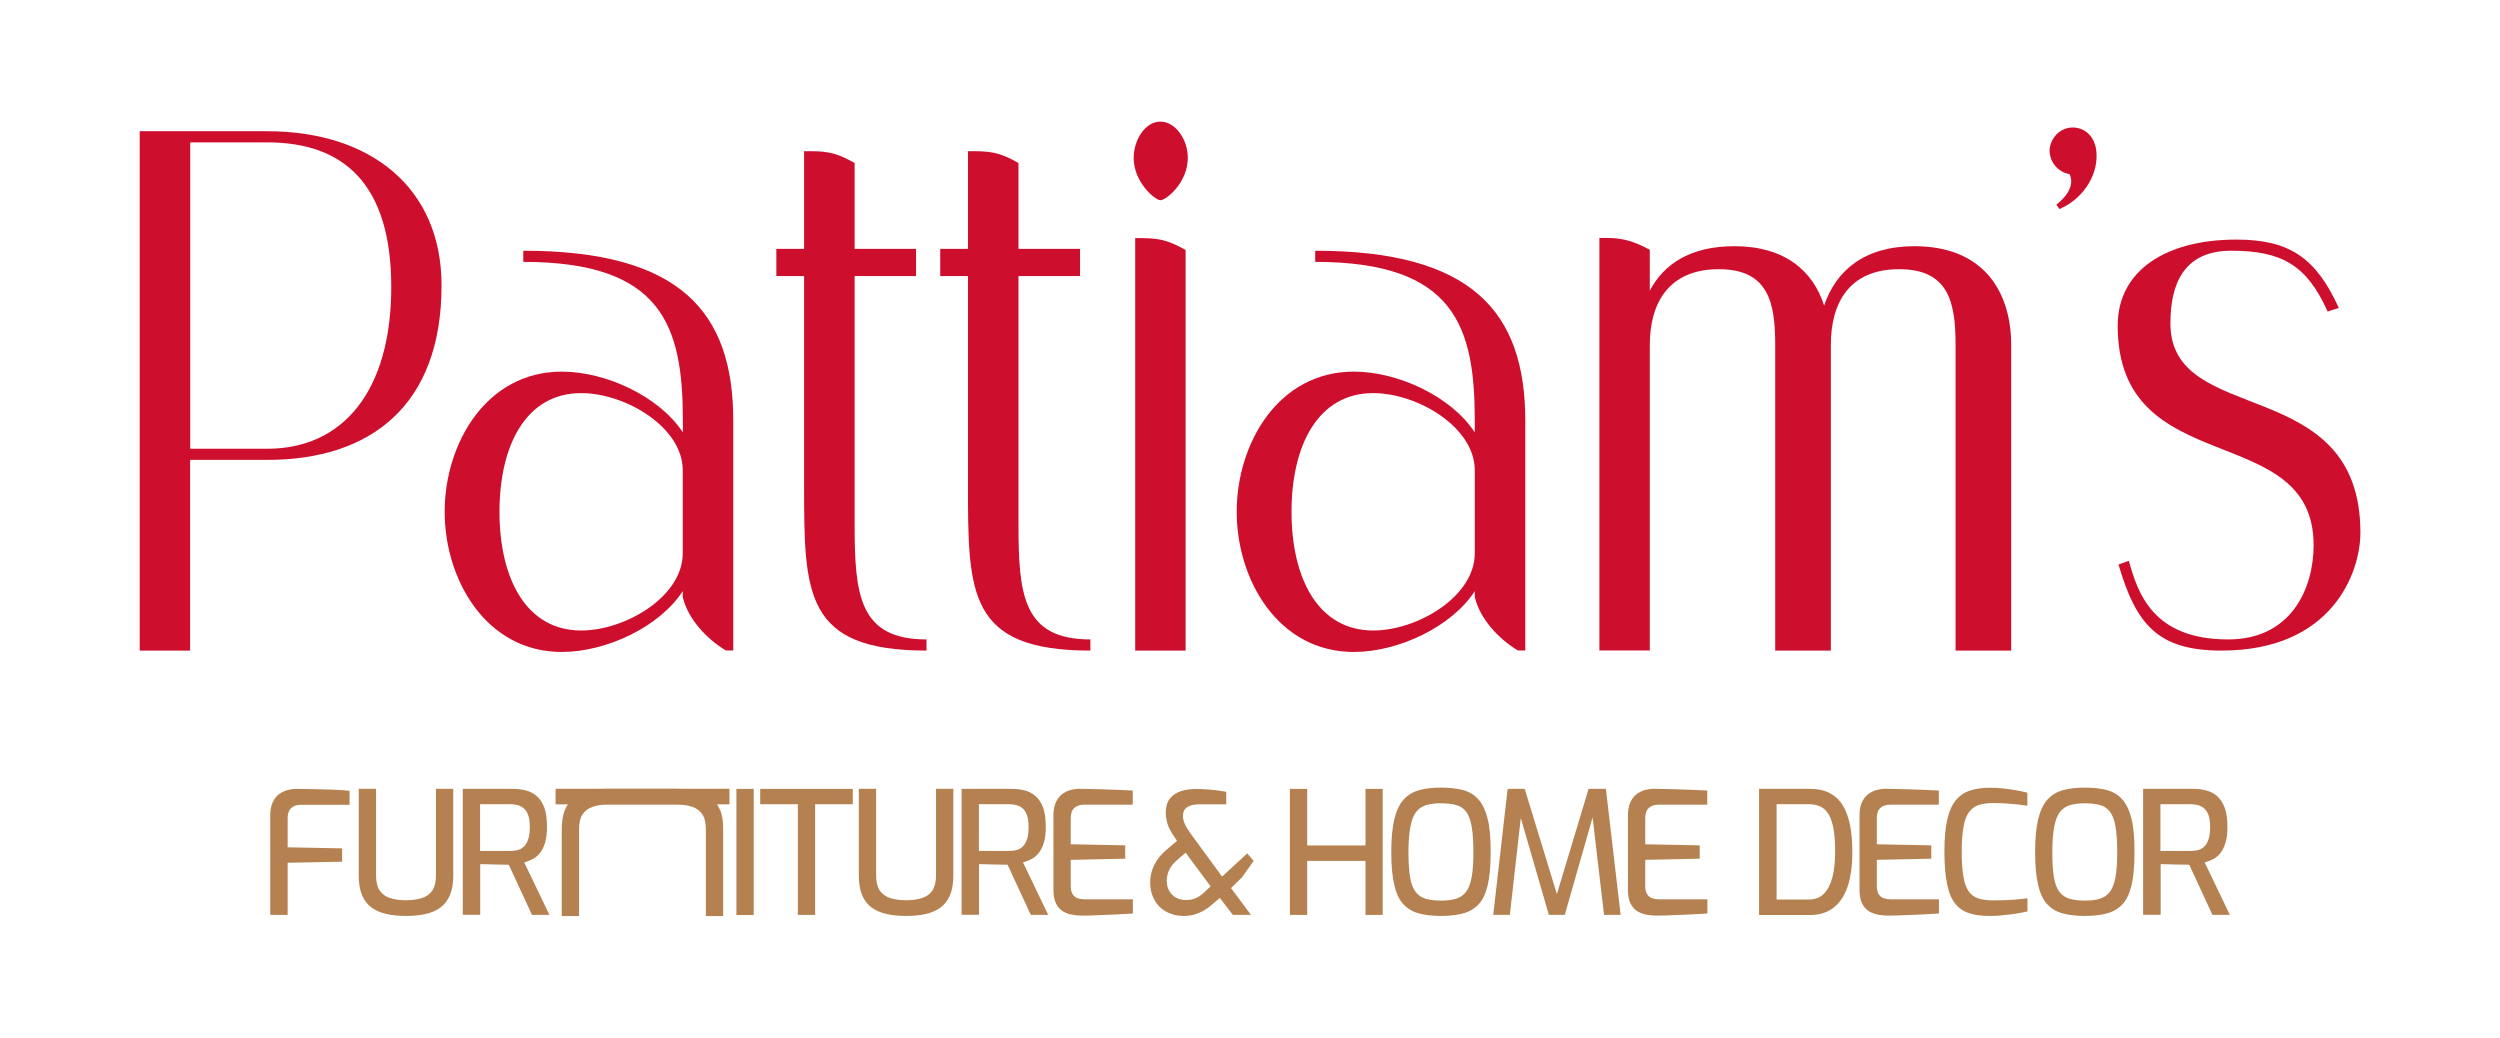 <?xml version="1.0" encoding="utf-8"?>
<!-- Generator: Adobe Illustrator 24.0.0, SVG Export Plug-In . SVG Version: 6.00 Build 0)  -->
<svg version="1.1" id="Layer_1" xmlns="http://www.w3.org/2000/svg" xmlns:xlink="http://www.w3.org/1999/xlink" x="0px" y="0px"
	 viewBox="0 0 215.27 89.35" style="enable-background:new 0 0 215.27 89.35;" xml:space="preserve">
<style type="text/css">
	.st0{fill:#CE0E2D;}
	.st1{fill:#B68150;}
</style>
<g>
	<path class="st0" d="M23.02,11.3H12.03v44.72h4.34V39.6h6.64c8.88,0,15.01-4.66,15.01-15.01C38.03,16.16,31.9,11.3,23.02,11.3
		 M23.02,38.64h-6.64V12.26h6.64c6.58,0,10.67,3.58,10.67,12.46C33.69,33.66,29.54,38.64,23.02,38.64"/>
	<path class="st0" d="M45.06,21.59v0.96c12.01,0,13.74,5.56,13.74,13.67v1.02C56.81,34.17,52.21,32,48.38,32
		c-6.52,0-10.09,6.2-10.09,12.07s3.58,12.07,10.09,12.07c3.83,0,8.43-2.17,10.41-5.24v0.51c0.45,1.92,2.11,3.64,3.71,4.6h0.64v-19.8
		C63.14,26.83,58.54,21.59,45.06,21.59 M58.79,47.65c0,3.71-4.92,6.64-8.75,6.64c-4.73,0-7.03-4.47-7.03-10.22s2.3-10.22,7.03-10.22
		c3.83,0,8.75,2.94,8.75,6.64V47.65z"/>
	<path class="st0" d="M73.59,45.16V23.77h5.29v-2.34h-5.29v-7.39c-1.34-0.77-2.17-1.02-3.71-1.02h-0.64v8.41h-2.39v2.34h2.39v17.94
		c0,9.39,0,14.31,10.54,14.31v-0.96C73.98,55.06,73.59,51.23,73.59,45.16"/>
	<path class="st0" d="M87.7,45.16V23.77H93v-2.34H87.7v-7.39c-1.34-0.77-2.17-1.02-3.71-1.02h-0.64v8.41h-2.39v2.34h2.39v17.94
		c0,9.39,0,14.31,10.54,14.31v-0.96C88.09,55.06,87.7,51.23,87.7,45.16"/>
	<path class="st0" d="M99.92,10.47c-1.28,0-2.3,1.53-2.3,3.13c0,2.11,1.85,3.64,2.3,3.64c0.51,0,2.36-1.53,2.36-3.64
		C102.29,12,101.2,10.47,99.92,10.47"/>
	<path class="st0" d="M97.75,56.02h4.34v-34.5c-1.73-0.96-2.43-1.02-4.34-1.02V56.02z"/>
	<path class="st0" d="M113.25,21.59v0.96c12.01,0,13.74,5.56,13.74,13.67v1.02c-1.98-3.07-6.58-5.24-10.41-5.24
		c-6.52,0-10.09,6.2-10.09,12.07s3.58,12.07,10.09,12.07c3.83,0,8.43-2.17,10.41-5.24v0.51c0.45,1.92,2.11,3.64,3.71,4.6h0.64v-19.8
		C131.33,26.83,126.73,21.59,113.25,21.59 M126.99,47.65c0,3.71-4.92,6.64-8.75,6.64c-4.73,0-7.03-4.47-7.03-10.22
		s2.3-10.22,7.03-10.22c3.83,0,8.75,2.94,8.75,6.64V47.65z"/>
	<path class="st0" d="M164.86,21.2c-4.34,0-6.77,2.11-7.79,5.11c-0.96-3-3.39-5.11-7.73-5.11c-3.77,0-6.07,1.53-7.28,3.83v-3.52
		c-1.28-0.7-2.3-1.02-3.64-1.02h-0.7v35.52h4.34V29.7c0-3.64,1.66-6.52,5.94-6.52c4.28,0,4.86,2.87,4.86,6.52v26.32h4.79V29.7
		c0-3.64,1.6-6.52,5.88-6.52s4.86,2.87,4.86,6.52v26.32h4.79V29.7C173.17,25.04,170.74,21.2,164.86,21.2"/>
	<path class="st0" d="M178.6,10.98c-1.09-0.06-1.98,0.77-2.11,1.85c-0.06,1.02,0.64,1.98,1.73,2.17c0.06,0.19,0.13,0.38,0.13,0.58
		c0,0.64-0.38,1.34-1.28,2.04l0.26,0.38c1.98-0.83,3.26-2.81,3.2-4.66C180.52,11.94,179.69,11.05,178.6,10.98"/>
	<path class="st0" d="M186.89,27.85c0-3.32,1.09-6.26,5.24-6.26c4.41,0,6.52,1.28,8.3,5.24l0.96-0.32
		c-1.98-4.34-4.28-5.88-8.82-5.88c-6,0-10.22,2.62-10.22,7.41c0,13.48,16.87,7.99,16.87,18.91c0,3.71-1.92,8.11-7.35,8.11
		c-6.52,0-7.79-4.02-8.56-6.77l-0.89,0.32c1.53,5.24,3.45,7.41,8.88,7.41c9.52,0,11.95-6.71,11.95-10.16
		C203.24,32.06,186.89,36.86,186.89,27.85"/>
	<path class="st1" d="M23.27,78.78V70.2c0-0.43,0.07-0.8,0.2-1.09c0.13-0.29,0.31-0.53,0.52-0.7c0.22-0.17,0.46-0.29,0.73-0.37
		c0.27-0.07,0.54-0.11,0.8-0.11c0.4,0.01,0.86,0.02,1.37,0.02c0.51,0.01,1.04,0.02,1.6,0.04c0.56,0.02,1.09,0.05,1.61,0.1v1.21H25.9
		c-0.36,0-0.64,0.1-0.84,0.29c-0.2,0.2-0.29,0.48-0.29,0.85v2.52l4.69,0.09v1.15l-4.69,0.09v4.49H23.27z"/>
	<path class="st1" d="M34.96,78.87c-0.6,0-1.15-0.05-1.65-0.16c-0.5-0.11-0.93-0.29-1.3-0.55c-0.36-0.26-0.64-0.62-0.83-1.07
		c-0.19-0.45-0.29-1.02-0.29-1.71v-7.46h1.49v7.44c0,0.56,0.1,0.99,0.3,1.3c0.2,0.31,0.5,0.53,0.88,0.66
		c0.39,0.13,0.85,0.2,1.39,0.2c0.55,0,1.02-0.07,1.41-0.2c0.39-0.13,0.68-0.35,0.88-0.66c0.2-0.31,0.3-0.74,0.3-1.3v-7.44h1.49v7.46
		c0,0.69-0.1,1.26-0.29,1.71c-0.2,0.45-0.47,0.81-0.83,1.07c-0.36,0.26-0.79,0.44-1.29,0.55C36.12,78.82,35.57,78.87,34.96,78.87"/>
	<path class="st1" d="M39.85,78.78V67.93h4.35c0.37,0,0.73,0.04,1.08,0.13c0.35,0.09,0.66,0.25,0.94,0.49
		c0.27,0.24,0.49,0.57,0.65,0.99c0.16,0.43,0.23,0.99,0.23,1.67c0,0.56-0.06,1.03-0.18,1.4c-0.12,0.37-0.27,0.67-0.47,0.89
		c-0.19,0.22-0.4,0.39-0.63,0.5c-0.23,0.11-0.46,0.2-0.68,0.26l2.17,4.52h-1.5l-2-4.32c-0.15,0-0.33,0-0.54-0.01
		c-0.21-0.01-0.43-0.01-0.66-0.01c-0.23,0-0.46-0.01-0.68-0.02c-0.22-0.01-0.41-0.01-0.58-0.01v4.36H39.85z M41.34,73.27h2.62
		c0.24,0,0.45-0.03,0.65-0.08c0.2-0.06,0.37-0.16,0.52-0.31c0.15-0.15,0.27-0.36,0.36-0.63c0.09-0.27,0.13-0.62,0.13-1.04
		c0-0.41-0.04-0.75-0.13-1c-0.09-0.25-0.21-0.45-0.37-0.59c-0.16-0.14-0.33-0.23-0.53-0.29c-0.2-0.05-0.41-0.08-0.63-0.08h-2.62
		V73.27z"/>
	<rect x="63.41" y="67.93" class="st1" width="1.49" height="10.86"/>
	<rect x="47.84" y="67.92" class="st1" width="14.97" height="1.34"/>
	<polygon class="st1" points="68.7,78.78 68.7,69.25 65.46,69.25 65.46,67.93 73.43,67.93 73.43,69.25 70.19,69.25 70.19,78.78 	"/>
	<path class="st1" d="M78.02,78.87c-0.6,0-1.15-0.05-1.65-0.16s-0.93-0.29-1.3-0.55c-0.36-0.26-0.64-0.62-0.83-1.07
		c-0.19-0.45-0.29-1.02-0.29-1.71v-7.46h1.49v7.44c0,0.56,0.1,0.99,0.3,1.3c0.2,0.31,0.5,0.53,0.88,0.66
		c0.39,0.13,0.85,0.2,1.39,0.2c0.55,0,1.02-0.07,1.41-0.2c0.39-0.13,0.68-0.35,0.88-0.66c0.2-0.31,0.3-0.74,0.3-1.3v-7.44h1.49v7.46
		c0,0.69-0.1,1.26-0.29,1.71c-0.2,0.45-0.47,0.81-0.83,1.07s-0.79,0.44-1.29,0.55C79.19,78.82,78.63,78.87,78.02,78.87"/>
	<path class="st1" d="M82.8,78.78V67.93h4.35c0.37,0,0.73,0.04,1.08,0.13c0.35,0.09,0.66,0.25,0.94,0.49
		c0.27,0.24,0.49,0.57,0.65,0.99c0.16,0.43,0.23,0.99,0.23,1.67c0,0.56-0.06,1.03-0.18,1.4c-0.12,0.37-0.27,0.67-0.47,0.89
		c-0.19,0.22-0.4,0.39-0.63,0.5c-0.23,0.11-0.46,0.2-0.68,0.26l2.17,4.52h-1.5l-2-4.32c-0.15,0-0.33,0-0.54-0.01
		c-0.21-0.01-0.43-0.01-0.66-0.01c-0.23,0-0.46-0.01-0.68-0.02c-0.22-0.01-0.41-0.01-0.58-0.01v4.36H82.8z M84.29,73.27h2.62
		c0.24,0,0.45-0.03,0.65-0.08c0.2-0.06,0.37-0.16,0.52-0.31c0.15-0.15,0.27-0.36,0.36-0.63c0.09-0.27,0.13-0.62,0.13-1.04
		c0-0.41-0.04-0.75-0.13-1c-0.09-0.25-0.21-0.45-0.37-0.59c-0.16-0.14-0.33-0.23-0.53-0.29c-0.2-0.05-0.41-0.08-0.63-0.08h-2.62
		V73.27z"/>
	<path class="st1" d="M93.13,78.84c-0.25,0-0.51-0.02-0.78-0.07c-0.27-0.04-0.54-0.14-0.79-0.28c-0.25-0.14-0.45-0.36-0.61-0.66
		c-0.16-0.29-0.24-0.69-0.24-1.19v-6.45c0-0.43,0.07-0.8,0.2-1.09c0.13-0.29,0.31-0.53,0.52-0.7c0.22-0.17,0.46-0.29,0.73-0.37
		c0.27-0.07,0.54-0.11,0.8-0.11c0.64,0.01,1.23,0.02,1.76,0.04c0.53,0.02,1.03,0.03,1.49,0.05c0.46,0.02,0.9,0.04,1.33,0.06v1.22
		h-4.18c-0.36,0-0.65,0.09-0.85,0.28c-0.21,0.19-0.31,0.48-0.31,0.88v2.25l4.69,0.09v1.15l-4.69,0.1v2.22
		c0,0.34,0.06,0.58,0.17,0.75c0.11,0.17,0.26,0.28,0.44,0.34c0.18,0.06,0.38,0.09,0.58,0.09h4.16v1.22
		c-0.45,0.03-0.93,0.06-1.43,0.08c-0.5,0.02-1,0.05-1.51,0.06C94.1,78.84,93.61,78.84,93.13,78.84"/>
	<path class="st1" d="M101.9,78.87c-0.54,0-1.03-0.12-1.47-0.36c-0.44-0.24-0.78-0.58-1.02-1.02c-0.25-0.44-0.37-0.94-0.37-1.51
		c0-0.52,0.11-1.01,0.34-1.48s0.57-0.9,1.03-1.3l0.94-0.8l-0.25-0.37c-0.31-0.44-0.5-0.83-0.59-1.16c-0.09-0.33-0.13-0.63-0.13-0.91
		c0-0.49,0.12-0.89,0.35-1.19c0.24-0.3,0.55-0.51,0.94-0.64c0.39-0.13,0.83-0.19,1.3-0.19c0.38,0,0.74,0.01,1.06,0.04
		c0.32,0.03,0.61,0.05,0.87,0.09c0.26,0.04,0.49,0.07,0.69,0.11v1.08h-2.36c-0.41,0-0.74,0.08-0.99,0.23
		c-0.25,0.16-0.38,0.42-0.38,0.78c0,0.23,0.06,0.46,0.17,0.7s0.3,0.54,0.55,0.89l2.65,3.62l2.17-2l0.55,0.65l-1,1.41L106,76.47
		l1.72,2.31h-1.56l-1.12-1.46l-0.52,0.44c-0.44,0.4-0.87,0.69-1.28,0.85C102.84,78.79,102.39,78.87,101.9,78.87 M102.14,77.5
		c0.28,0,0.56-0.05,0.82-0.16c0.26-0.11,0.54-0.31,0.85-0.61l0.43-0.41l-2.15-2.9l-0.71,0.62c-0.34,0.29-0.58,0.59-0.71,0.88
		c-0.13,0.29-0.2,0.59-0.2,0.9c0,0.5,0.15,0.91,0.46,1.22C101.22,77.35,101.63,77.5,102.14,77.5"/>
	<polygon class="st1" points="111.07,78.78 111.07,67.93 112.56,67.93 112.56,72.8 117.58,72.8 117.58,67.93 119.06,67.93 
		119.06,78.78 117.58,78.78 117.58,74.13 112.56,74.13 112.56,78.78 	"/>
	<path class="st1" d="M124.07,78.87c-0.71,0-1.33-0.07-1.86-0.21c-0.54-0.14-0.98-0.39-1.34-0.77c-0.36-0.37-0.63-0.92-0.8-1.65
		c-0.18-0.73-0.27-1.68-0.27-2.86c0-1.18,0.09-2.14,0.27-2.87c0.18-0.73,0.45-1.29,0.81-1.68c0.36-0.39,0.81-0.65,1.34-0.8
		c0.53-0.14,1.15-0.21,1.86-0.21c0.73,0,1.36,0.07,1.89,0.21c0.54,0.14,0.98,0.41,1.33,0.8c0.35,0.39,0.62,0.95,0.8,1.68
		c0.18,0.73,0.26,1.69,0.26,2.87c0,1.18-0.09,2.13-0.26,2.86c-0.18,0.73-0.44,1.28-0.8,1.65c-0.36,0.37-0.81,0.63-1.34,0.77
		C125.41,78.8,124.78,78.87,124.07,78.87 M124.07,77.55c0.51,0,0.95-0.05,1.3-0.16c0.36-0.11,0.65-0.31,0.87-0.6
		s0.38-0.71,0.48-1.25c0.1-0.54,0.15-1.26,0.15-2.14c0-0.93-0.05-1.68-0.15-2.24c-0.1-0.56-0.26-0.98-0.48-1.27
		c-0.22-0.28-0.5-0.48-0.86-0.57c-0.36-0.1-0.79-0.15-1.3-0.15c-0.48,0-0.9,0.05-1.25,0.15c-0.35,0.1-0.64,0.29-0.87,0.57
		c-0.23,0.28-0.4,0.71-0.51,1.27c-0.11,0.56-0.17,1.31-0.17,2.24c0,0.88,0.05,1.6,0.14,2.14c0.09,0.55,0.25,0.96,0.47,1.25
		c0.22,0.29,0.51,0.49,0.87,0.6C123.11,77.49,123.55,77.55,124.07,77.55"/>
	<polygon class="st1" points="128.58,78.78 129.82,67.93 131.29,67.93 134.06,76.99 136.79,67.93 138.28,67.93 139.55,78.78 
		138.12,78.78 137.06,69.74 137.31,69.77 134.74,78.78 133.37,78.78 130.76,69.77 131.03,69.75 130.01,78.78 	"/>
	<path class="st1" d="M142.6,78.84c-0.25,0-0.51-0.02-0.78-0.07c-0.27-0.04-0.54-0.14-0.79-0.28c-0.25-0.14-0.45-0.36-0.61-0.66
		c-0.16-0.29-0.24-0.69-0.24-1.19v-6.45c0-0.43,0.07-0.8,0.2-1.09c0.13-0.29,0.31-0.53,0.52-0.7c0.22-0.17,0.46-0.29,0.73-0.37
		c0.27-0.07,0.54-0.11,0.8-0.11c0.64,0.01,1.23,0.02,1.76,0.04c0.53,0.02,1.03,0.03,1.49,0.05c0.46,0.02,0.9,0.04,1.33,0.06v1.22
		h-4.18c-0.36,0-0.65,0.09-0.85,0.28c-0.21,0.19-0.31,0.48-0.31,0.88v2.25l4.69,0.09v1.15l-4.69,0.1v2.22
		c0,0.34,0.06,0.58,0.17,0.75c0.11,0.17,0.26,0.28,0.44,0.34c0.18,0.06,0.38,0.09,0.58,0.09h4.16v1.22
		c-0.45,0.03-0.93,0.06-1.43,0.08c-0.5,0.02-1,0.05-1.51,0.06C143.57,78.84,143.08,78.84,142.6,78.84"/>
	<path class="st1" d="M151.47,78.78V67.93h4.39c0.68,0,1.25,0.12,1.71,0.37c0.46,0.25,0.84,0.6,1.12,1.07
		c0.28,0.47,0.49,1.04,0.62,1.71c0.13,0.67,0.19,1.44,0.19,2.29c0,1.16-0.13,2.14-0.4,2.95c-0.27,0.81-0.68,1.42-1.22,1.84
		c-0.54,0.42-1.21,0.63-2.02,0.63H151.47z M152.96,77.46h2.77c0.54,0,0.98-0.16,1.31-0.49c0.33-0.33,0.58-0.8,0.74-1.41
		c0.16-0.62,0.24-1.34,0.24-2.19c0-0.78-0.04-1.43-0.13-1.95c-0.09-0.53-0.23-0.95-0.41-1.27c-0.19-0.32-0.42-0.55-0.71-0.69
		c-0.29-0.14-0.63-0.21-1.02-0.21h-2.77V77.46z"/>
	<path class="st1" d="M162.54,78.84c-0.25,0-0.51-0.02-0.78-0.07c-0.27-0.04-0.54-0.14-0.79-0.28c-0.25-0.14-0.45-0.36-0.61-0.66
		c-0.16-0.29-0.24-0.69-0.24-1.19v-6.45c0-0.43,0.07-0.8,0.2-1.09c0.13-0.29,0.31-0.53,0.52-0.7c0.22-0.17,0.46-0.29,0.73-0.37
		c0.27-0.07,0.54-0.11,0.8-0.11c0.64,0.01,1.23,0.02,1.76,0.04c0.53,0.02,1.03,0.03,1.49,0.05c0.46,0.02,0.9,0.04,1.33,0.06v1.22
		h-4.18c-0.36,0-0.65,0.09-0.85,0.28c-0.21,0.19-0.31,0.48-0.31,0.88v2.25l4.69,0.09v1.15l-4.69,0.1v2.22
		c0,0.34,0.06,0.58,0.17,0.75c0.11,0.17,0.26,0.28,0.44,0.34c0.18,0.06,0.38,0.09,0.58,0.09h4.16v1.22
		c-0.45,0.03-0.93,0.06-1.43,0.08c-0.5,0.02-1,0.05-1.51,0.06C163.52,78.84,163.02,78.84,162.54,78.84"/>
	<path class="st1" d="M171.3,78.87c-0.65,0-1.21-0.07-1.7-0.22c-0.48-0.15-0.88-0.41-1.21-0.8c-0.33-0.39-0.57-0.95-0.72-1.68
		c-0.16-0.73-0.24-1.68-0.24-2.85c0-1.1,0.08-2.01,0.24-2.73c0.16-0.72,0.41-1.28,0.74-1.68c0.33-0.4,0.74-0.68,1.23-0.84
		c0.49-0.16,1.06-0.24,1.71-0.24c0.36,0,0.74,0.02,1.13,0.06c0.39,0.04,0.76,0.09,1.12,0.16c0.36,0.06,0.68,0.13,0.97,0.21v1.12
		c-0.18-0.03-0.42-0.06-0.72-0.1c-0.31-0.03-0.65-0.06-1.03-0.09c-0.38-0.03-0.78-0.04-1.19-0.04c-0.49,0-0.91,0.06-1.25,0.17
		c-0.34,0.11-0.62,0.32-0.84,0.62c-0.22,0.3-0.37,0.72-0.47,1.27c-0.1,0.55-0.15,1.25-0.15,2.11c0,0.87,0.05,1.59,0.14,2.14
		c0.09,0.55,0.24,0.98,0.45,1.28c0.21,0.3,0.48,0.51,0.83,0.62c0.34,0.11,0.77,0.17,1.28,0.17c0.74,0,1.34-0.02,1.81-0.06
		c0.47-0.04,0.85-0.08,1.15-0.12v1.13c-0.29,0.07-0.62,0.13-0.97,0.19c-0.35,0.06-0.72,0.1-1.11,0.13
		C172.1,78.86,171.71,78.87,171.3,78.87"/>
	<path class="st1" d="M179.51,78.87c-0.71,0-1.33-0.07-1.86-0.21c-0.54-0.14-0.98-0.39-1.34-0.77c-0.36-0.37-0.63-0.92-0.8-1.65
		c-0.18-0.73-0.27-1.68-0.27-2.86c0-1.18,0.09-2.14,0.27-2.87c0.18-0.73,0.45-1.29,0.81-1.68c0.36-0.39,0.81-0.65,1.34-0.8
		c0.53-0.14,1.15-0.21,1.86-0.21c0.73,0,1.36,0.07,1.89,0.21c0.54,0.14,0.98,0.41,1.33,0.8c0.35,0.39,0.62,0.95,0.8,1.68
		c0.18,0.73,0.26,1.69,0.26,2.87c0,1.18-0.09,2.13-0.26,2.86c-0.18,0.73-0.44,1.28-0.8,1.65c-0.36,0.37-0.81,0.63-1.34,0.77
		C180.85,78.8,180.22,78.87,179.51,78.87 M179.51,77.55c0.51,0,0.95-0.05,1.3-0.16c0.36-0.11,0.65-0.31,0.87-0.6
		c0.22-0.29,0.38-0.71,0.48-1.25c0.1-0.54,0.15-1.26,0.15-2.14c0-0.93-0.05-1.68-0.15-2.24c-0.1-0.56-0.26-0.98-0.48-1.27
		c-0.22-0.28-0.5-0.48-0.86-0.57c-0.36-0.1-0.79-0.15-1.3-0.15c-0.48,0-0.9,0.05-1.25,0.15c-0.35,0.1-0.64,0.29-0.87,0.57
		c-0.23,0.28-0.4,0.71-0.51,1.27c-0.11,0.56-0.17,1.31-0.17,2.24c0,0.88,0.05,1.6,0.14,2.14c0.09,0.55,0.25,0.96,0.47,1.25
		c0.22,0.29,0.51,0.49,0.87,0.6C178.55,77.49,178.99,77.55,179.51,77.55"/>
	<path class="st1" d="M184.54,78.78V67.93h4.35c0.37,0,0.73,0.04,1.08,0.13c0.35,0.09,0.66,0.25,0.94,0.49
		c0.27,0.24,0.49,0.57,0.65,0.99c0.16,0.43,0.24,0.99,0.24,1.67c0,0.56-0.06,1.03-0.18,1.4c-0.12,0.37-0.27,0.67-0.46,0.89
		c-0.19,0.22-0.4,0.39-0.63,0.5c-0.23,0.11-0.46,0.2-0.69,0.26l2.17,4.52h-1.5l-2-4.32c-0.15,0-0.33,0-0.54-0.01
		c-0.21-0.01-0.43-0.01-0.66-0.01s-0.46-0.01-0.68-0.02c-0.22-0.01-0.41-0.01-0.58-0.01v4.36H184.54z M186.03,73.27h2.62
		c0.24,0,0.45-0.03,0.65-0.08c0.2-0.06,0.37-0.16,0.52-0.31c0.15-0.15,0.27-0.36,0.36-0.63c0.09-0.27,0.13-0.62,0.13-1.04
		c0-0.41-0.04-0.75-0.13-1c-0.09-0.25-0.21-0.45-0.37-0.59c-0.16-0.14-0.33-0.23-0.53-0.29c-0.2-0.05-0.41-0.08-0.63-0.08h-2.62
		V73.27z"/>
	<path class="st1" d="M61.99,69.71c-0.2-0.45-0.48-0.81-0.83-1.07c-0.36-0.27-0.79-0.45-1.3-0.56c-0.44-0.09-0.92-0.15-1.45-0.15
		c-0.07-0.01-0.15-0.01-0.22-0.01h-5.73h-0.04c-0.6,0-1.15,0.06-1.63,0.16c-0.51,0.1-0.94,0.29-1.3,0.56
		c-0.36,0.25-0.64,0.61-0.83,1.07c-0.2,0.45-0.29,1.02-0.29,1.71v7.46h1.49v-7.44c0-0.56,0.09-1,0.3-1.31
		c0.2-0.3,0.49-0.53,0.88-0.66c0.37-0.13,0.83-0.2,1.38-0.2h0.04h0.22h5.29h0.22c0.55,0,1.03,0.07,1.41,0.2
		c0.39,0.13,0.68,0.36,0.88,0.66c0.21,0.31,0.3,0.75,0.3,1.31v7.44h1.49v-7.46C62.28,70.73,62.19,70.16,61.99,69.71"/>
</g>
</svg>
